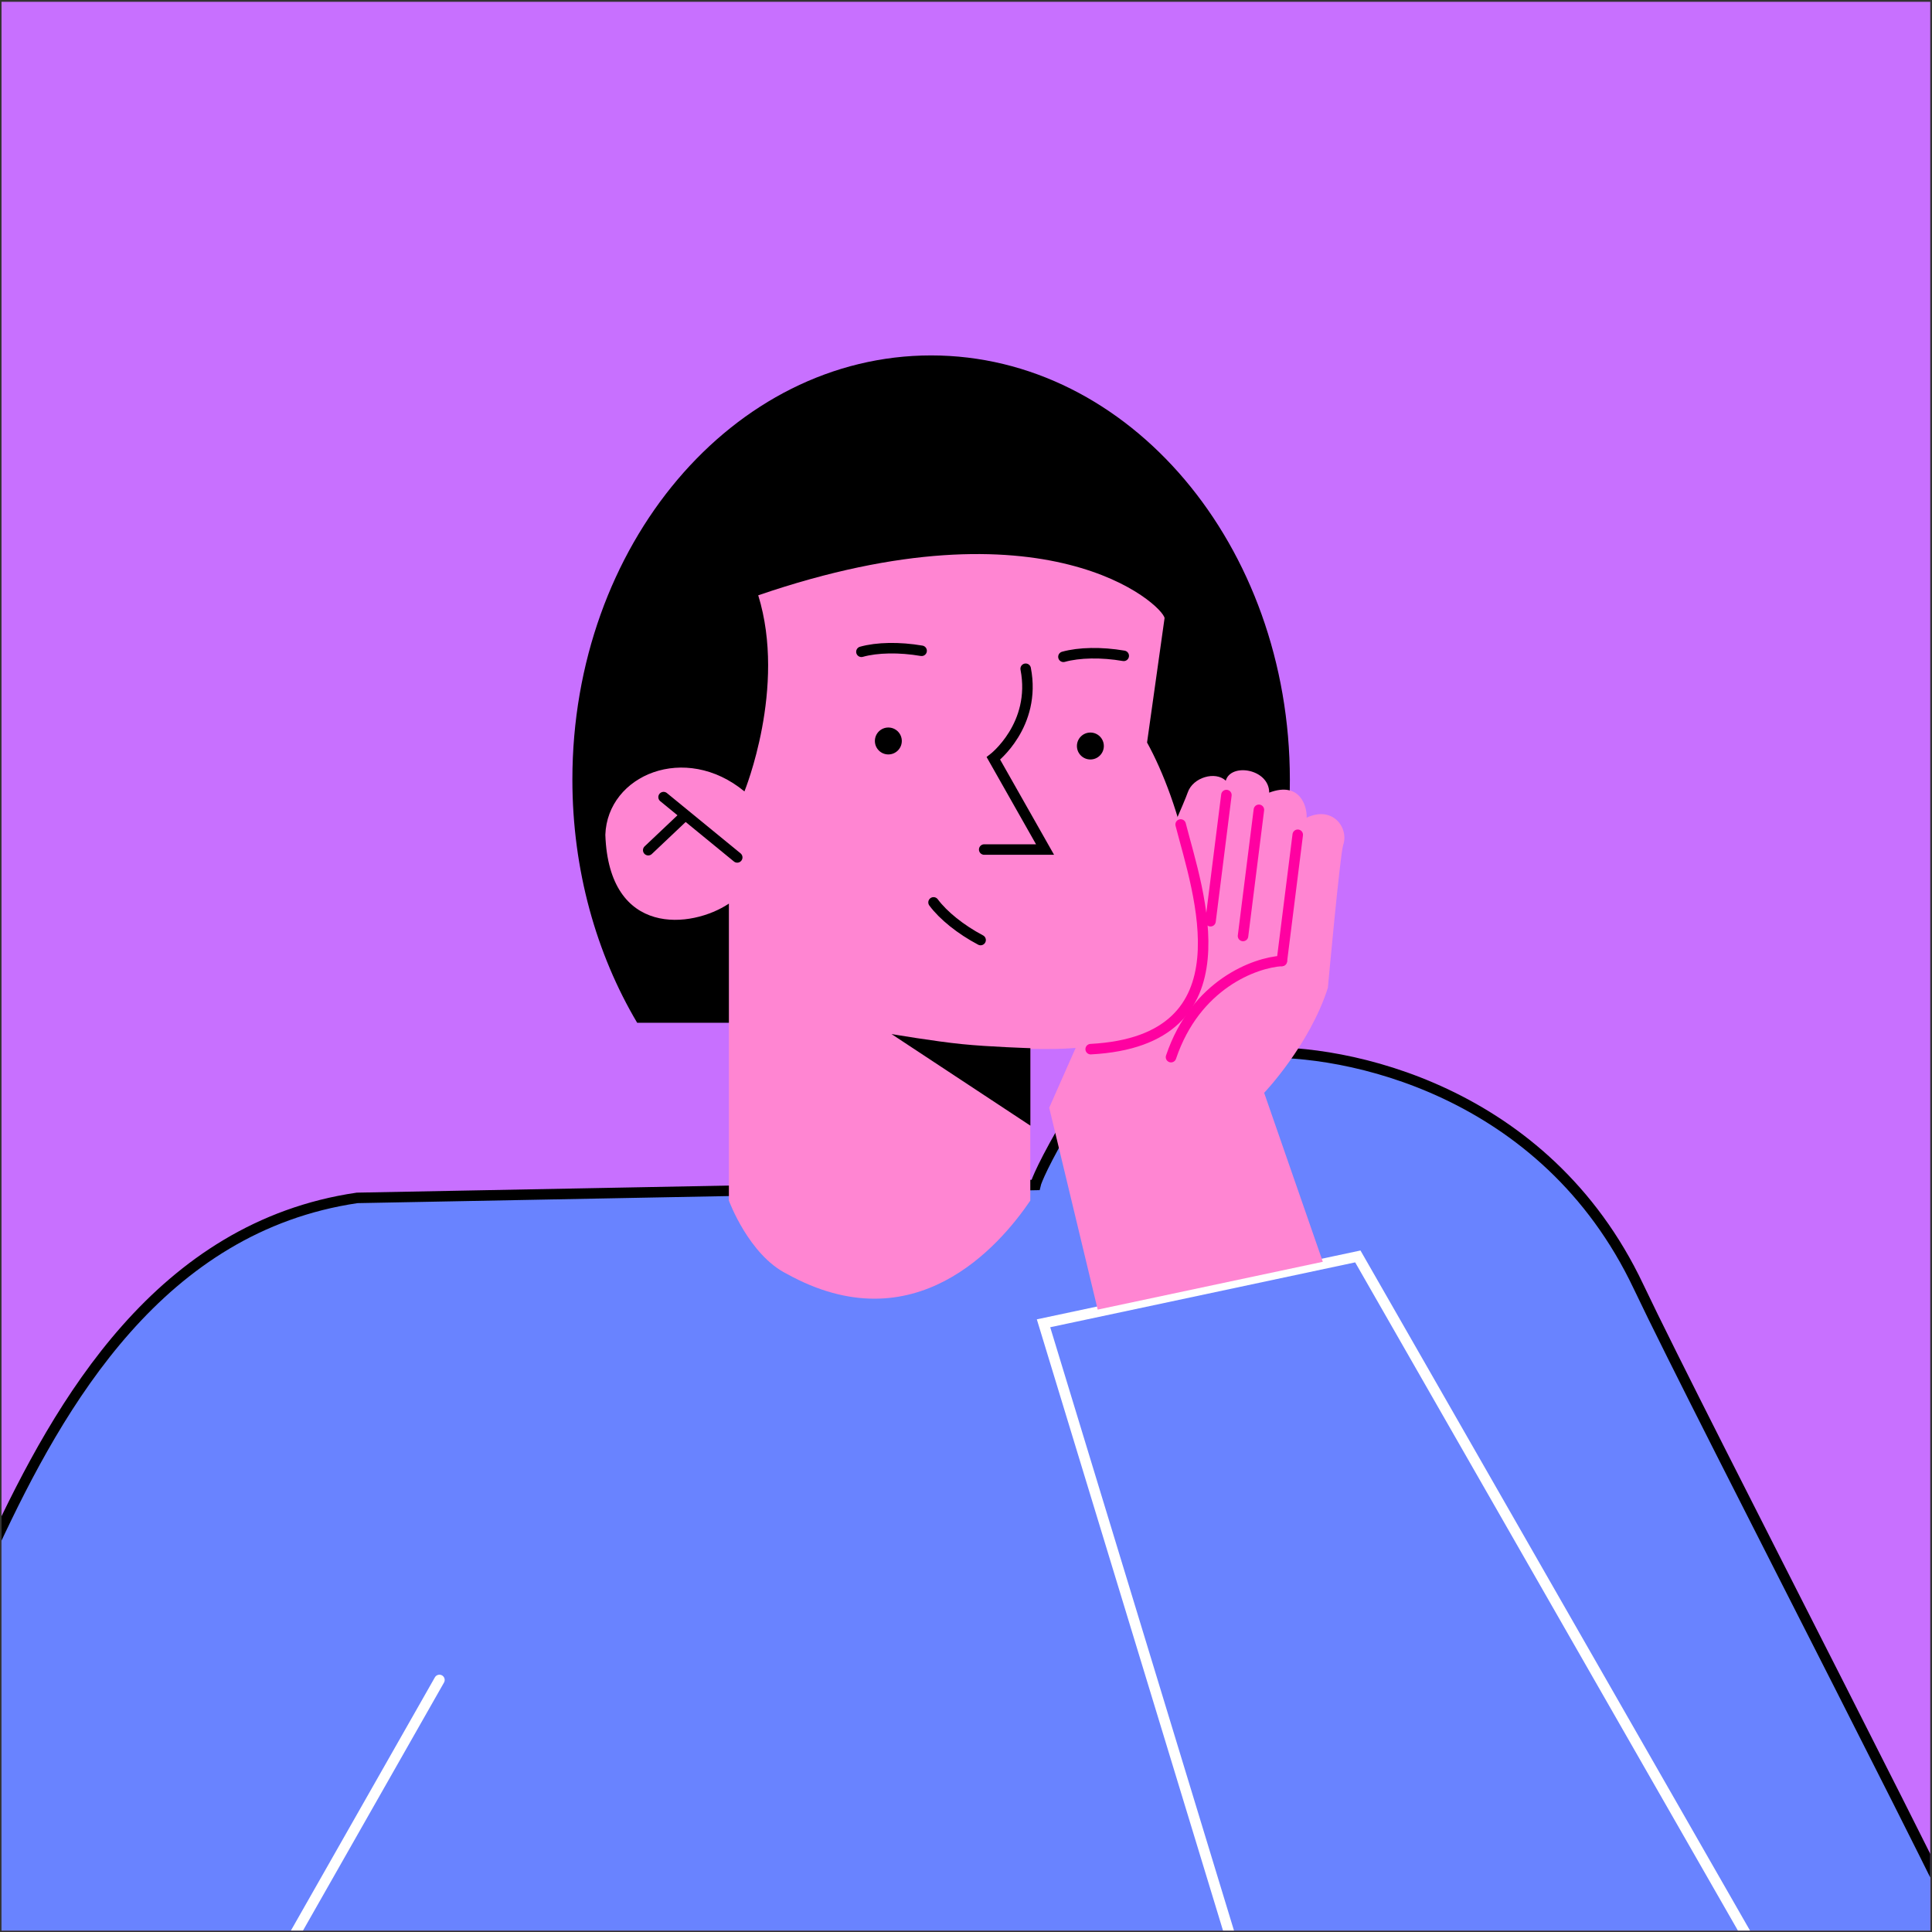 <svg width="199" height="199" viewBox="0 0 199 199" fill="none" xmlns="http://www.w3.org/2000/svg">
<rect x="0" y="0" width="199" height="199" fill="#333333" stroke="none"/>
<g clip-path="url(#clip0_3_15991)">
<rect width="198.663" height="198.663" transform="translate(0.157 0.188)" fill="#C870FF"/>
<path d="M95.908 36.609C75.505 36.609 58.957 56.167 58.957 80.301C58.957 89.612 61.426 98.258 65.63 105.348H126.185C130.39 98.258 132.859 89.623 132.859 80.301C132.847 56.167 116.311 36.609 95.908 36.609Z" fill="black"/>
<path d="M168.762 132.504C159.135 112.18 138.541 107.986 129.444 108.437C129.444 108.437 113.877 108.719 109.458 116.441C106.899 120.916 106.651 122.054 106.651 122.054L36.785 123.385C16.472 126.372 6.181 144.486 -0.617 159.062L-29.418 223.122C-41.614 265.957 9.359 264.943 9.359 264.943H77.58H105.107H151.808H165.031C216.636 264.943 214.979 238.092 205.262 205.864C205.273 203.903 175.345 146.391 168.762 132.504Z" fill="#6983FF" stroke="black" stroke-width="1.082"/>
<path d="M185.997 209.967L139.859 129.415L107.485 136.302L138.078 236.739C140.028 245.407 147.817 263.195 163.317 265.032" stroke="white" stroke-width="1.082" stroke-linecap="round"/>
<path d="M45.263 173.039L16.237 224.091H77.434V263.961" stroke="white" stroke-width="1.082" stroke-linecap="round"/>
<path d="M130.211 112.563L136.253 129.967L113.066 134.893L108.072 114.096C113.212 102.418 121.813 83.221 122.332 81.643C122.862 80.053 125.206 79.399 126.255 80.414C126.773 78.554 130.73 79.185 130.73 81.643C133.976 80.414 134.653 83.187 134.585 84.224C137.268 82.95 138.959 85.261 138.35 87.042C138.034 87.966 136.772 101.753 136.772 101.753C134.878 107.671 130.211 112.563 130.211 112.563Z" fill="#FF85D2"/>
<path d="M133.67 85.982L132.036 98.98" stroke="#FF01A1" stroke-width="1.082" stroke-linecap="round"/>
<path d="M132.025 98.98C129.275 99.149 123.154 101.369 120.618 108.888" stroke="#FF01A1" stroke-width="1.082" stroke-linecap="round"/>
<path d="M129.669 83.412L128.034 96.409" stroke="#FF01A1" stroke-width="1.082" stroke-linecap="round"/>
<path d="M126.322 81.891L124.687 94.888" stroke="#FF01A1" stroke-width="1.082" stroke-linecap="round"/>
<path d="M118.149 76.48L119.953 63.663C119.761 62.344 107.88 51.105 78.099 61.318C81.041 70.832 76.678 81.518 76.678 81.518C70.58 76.48 62.577 79.805 62.351 85.982C62.723 96.567 71.256 95.631 75.078 93.073V123.666C75.078 123.666 77.129 129.257 81.041 131.207C94.184 138.5 102.92 128.378 106.122 123.666V108.042C110.011 108.042 118.161 108.527 121.576 101.696C125.071 94.684 121.452 82.443 118.149 76.48Z" fill="#FF85D2"/>
<path d="M121.609 84.922C123.367 91.787 128.924 107.185 112.343 108.065" stroke="#FF01A1" stroke-width="1.082" stroke-linecap="round"/>
<path d="M106.132 115.945L91.827 106.51C91.827 106.51 96.257 107.265 99.098 107.547C101.848 107.829 106.132 107.964 106.132 107.964V115.945Z" fill="black"/>
<path d="M105.647 68.882C106.774 74.698 102.322 78.114 102.322 78.114L107.642 87.504H101.375" stroke="black" stroke-width="1.082" stroke-linecap="round"/>
<path d="M94.928 67.033C92.639 66.639 90.329 66.684 88.728 67.135" stroke="black" stroke-width="1.082" stroke-linecap="round"/>
<path d="M115.747 67.552C113.459 67.157 111.148 67.202 109.536 67.653" stroke="black" stroke-width="1.082" stroke-linecap="round"/>
<path d="M101.004 96.826C98.953 95.744 97.149 94.29 96.157 92.948" stroke="black" stroke-width="1.082" stroke-linecap="round"/>
<path d="M75.936 88.316L68.35 82.105" stroke="black" stroke-width="1.082" stroke-linecap="round"/>
<path d="M70.545 83.998L66.769 87.571" stroke="black" stroke-width="1.082" stroke-linecap="round"/>
<path d="M91.501 77.709C92.267 77.709 92.888 77.088 92.888 76.322C92.888 75.556 92.267 74.936 91.501 74.936C90.736 74.936 90.115 75.556 90.115 76.322C90.115 77.088 90.736 77.709 91.501 77.709Z" fill="black"/>
<path d="M112.312 78.227C113.078 78.227 113.698 77.606 113.698 76.841C113.698 76.075 113.078 75.454 112.312 75.454C111.546 75.454 110.925 76.075 110.925 76.841C110.925 77.606 111.546 78.227 112.312 78.227Z" fill="black"/>
</g>
<defs>
<clipPath id="clip0_3_15991">
<rect width="198.663" height="198.663" fill="white" transform="translate(0.157 0.188)"/>
</clipPath>
</defs>
</svg>
